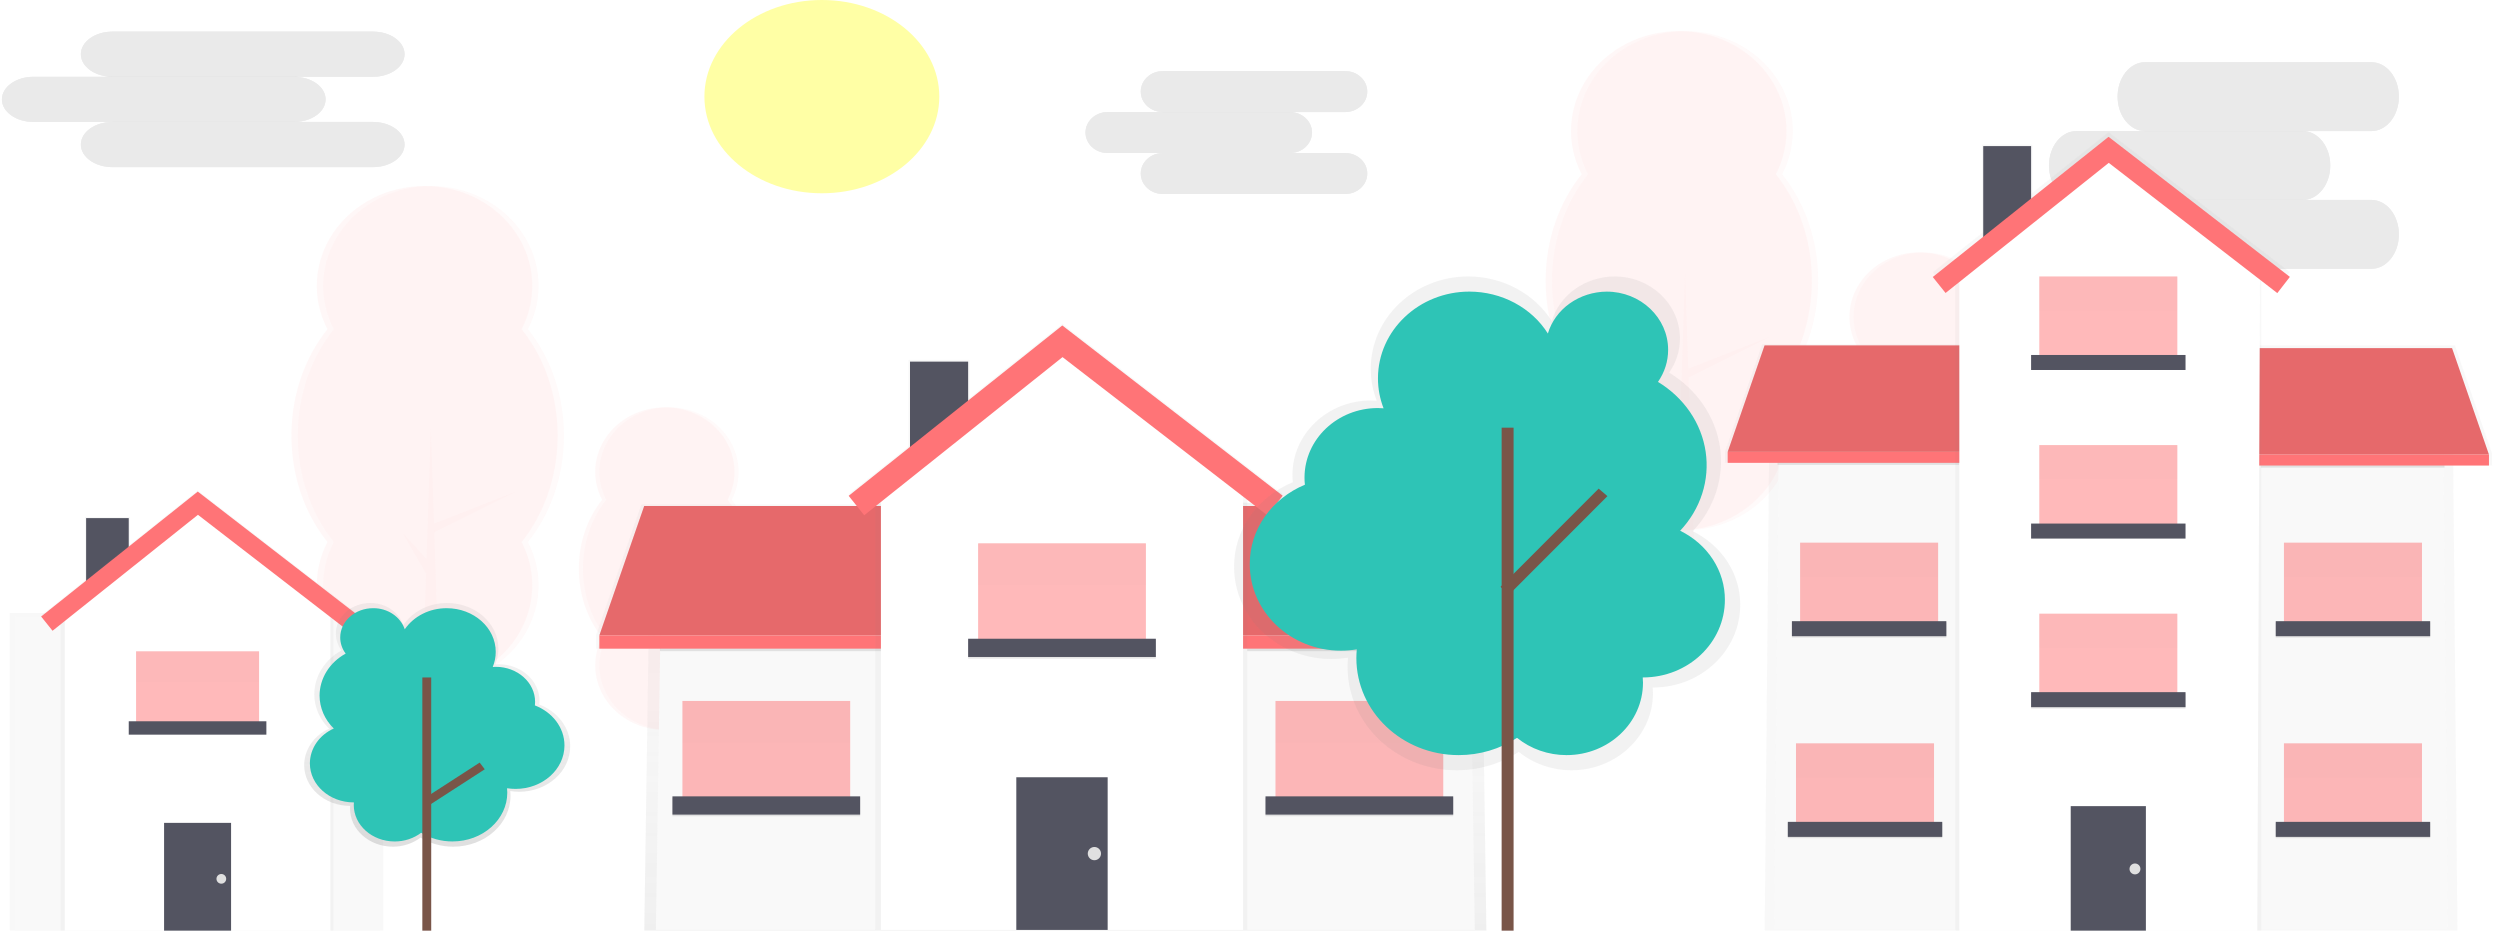 <svg width="1308" height="487" viewBox="0 0 1308 487" fill="none" xmlns="http://www.w3.org/2000/svg">
<g opacity="0.2">
<path opacity="0.2" d="M291.723 227.909C291.723 206.368 284.56 186.795 272.884 172.232C277.02 164.268 278.909 155.462 278.373 146.638C277.837 137.813 274.894 129.259 269.82 121.776C264.747 114.293 257.708 108.125 249.362 103.85C241.016 99.575 231.637 97.333 222.101 97.333C212.566 97.333 203.186 99.575 194.841 103.85C186.495 108.125 179.456 114.293 174.382 121.776C169.308 129.259 166.366 137.813 165.83 146.638C165.294 155.462 167.182 164.268 171.318 172.232C159.642 186.795 152.479 206.368 152.479 227.909C152.479 249.449 159.642 269.022 171.318 283.586C167.182 291.55 165.294 300.356 165.83 309.18C166.366 318.005 169.308 326.559 174.382 334.042C179.456 341.525 186.495 347.693 194.841 351.968C203.186 356.243 212.566 358.485 222.101 358.485C231.637 358.485 241.016 356.243 249.362 351.968C257.708 347.693 264.747 341.525 269.82 334.042C274.894 326.559 277.837 318.005 278.373 309.18C278.909 300.356 277.02 291.55 272.884 283.586C284.56 269.022 291.723 249.449 291.723 227.909Z" fill="#FF7477"/>
<path opacity="0.1" d="M291.723 227.909C291.723 206.368 284.56 186.795 272.884 172.232C277.02 164.268 278.909 155.462 278.373 146.638C277.837 137.813 274.894 129.259 269.82 121.776C264.747 114.293 257.708 108.125 249.362 103.85C241.016 99.575 231.637 97.333 222.101 97.333C212.566 97.333 203.186 99.575 194.841 103.85C186.495 108.125 179.456 114.293 174.382 121.776C169.308 129.259 166.366 137.813 165.83 146.638C165.294 155.462 167.182 164.268 171.318 172.232C159.642 186.795 152.479 206.368 152.479 227.909C152.479 249.449 159.642 269.022 171.318 283.586C167.182 291.55 165.294 300.356 165.83 309.18C166.366 318.005 169.308 326.559 174.382 334.042C179.456 341.525 186.495 347.693 194.841 351.968C203.186 356.243 212.566 358.485 222.101 358.485C231.637 358.485 241.016 356.243 249.362 351.968C257.708 347.693 264.747 341.525 269.82 334.042C274.894 326.559 277.837 318.005 278.373 309.18C278.909 300.356 277.02 291.55 272.884 283.586C284.56 269.022 291.723 249.449 291.723 227.909Z" fill="#FF7477"/>
<path opacity="0.2" d="M295.038 227.909C295.038 206.368 287.875 186.795 276.2 172.232C280.335 164.268 282.224 155.462 281.688 146.638C281.152 137.813 278.209 129.259 273.136 121.776C268.062 114.293 261.023 108.125 252.677 103.85C244.331 99.575 234.952 97.333 225.416 97.333C215.881 97.333 206.502 99.575 198.156 103.85C189.81 108.125 182.771 114.293 177.697 121.776C172.623 129.259 169.681 137.813 169.145 146.638C168.609 155.462 170.497 164.268 174.633 172.232C162.958 186.795 155.795 206.368 155.795 227.909C155.795 249.449 162.958 269.022 174.633 283.586C170.497 291.55 168.609 300.356 169.145 309.18C169.681 318.005 172.623 326.559 177.697 334.042C182.771 341.525 189.81 347.693 198.156 351.968C206.502 356.243 215.881 358.485 225.416 358.485C234.952 358.485 244.331 356.243 252.677 351.968C261.023 347.693 268.062 341.525 273.136 334.042C278.209 326.559 281.152 318.005 281.688 309.18C282.224 300.356 280.335 291.55 276.2 283.586C287.875 269.022 295.038 249.449 295.038 227.909Z" fill="#FF7477"/>
<path opacity="0.2" d="M232.046 426.117H218.786L225.417 223.3L232.046 426.117Z" fill="#FF7477"/>
<path opacity="0.2" d="M227.073 273.988L270.173 257.102L227.073 278.613V273.988Z" fill="#FF7477"/>
<path opacity="0.2" d="M223.156 292.441L210.498 278.613L222.906 300.124L223.156 292.441Z" fill="#FF7477"/>
</g>
<g opacity="0.2">
<path opacity="0.2" d="M947.931 146.848C947.931 125.308 940.768 105.735 929.092 91.171C933.228 83.207 935.117 74.401 934.581 65.577C934.045 56.752 931.102 48.198 926.028 40.715C920.955 33.232 913.916 27.064 905.57 22.789C897.224 18.514 887.845 16.272 878.309 16.272C868.774 16.272 859.394 18.514 851.049 22.789C842.703 27.064 835.664 33.232 830.59 40.715C825.516 48.198 822.574 56.752 822.038 65.577C821.502 74.401 823.39 83.207 827.526 91.171C815.85 105.735 808.688 125.308 808.688 146.848C808.688 168.389 815.85 187.962 827.526 202.525C823.39 210.489 821.502 219.295 822.038 228.12C822.574 236.944 825.516 245.498 830.59 252.981C835.664 260.464 842.703 266.632 851.049 270.907C859.394 275.182 868.774 277.424 878.309 277.424C887.845 277.424 897.224 275.182 905.57 270.907C913.916 266.632 920.955 260.464 926.028 252.981C931.102 245.498 934.045 236.944 934.581 228.12C935.117 219.295 933.228 210.489 929.092 202.525C940.768 187.962 947.931 168.389 947.931 146.848Z" fill="#FF7477"/>
<path opacity="0.1" d="M947.931 146.848C947.931 125.308 940.768 105.735 929.092 91.171C933.228 83.207 935.117 74.401 934.581 65.577C934.045 56.752 931.102 48.198 926.028 40.715C920.955 33.232 913.916 27.064 905.57 22.789C897.224 18.514 887.845 16.272 878.309 16.272C868.774 16.272 859.394 18.514 851.049 22.789C842.703 27.064 835.664 33.232 830.59 40.715C825.516 48.198 822.574 56.752 822.038 65.577C821.502 74.401 823.39 83.207 827.526 91.171C815.85 105.735 808.688 125.308 808.688 146.848C808.688 168.389 815.85 187.962 827.526 202.525C823.39 210.489 821.502 219.295 822.038 228.12C822.574 236.944 825.516 245.498 830.59 252.981C835.664 260.464 842.703 266.632 851.049 270.907C859.394 275.182 868.774 277.424 878.309 277.424C887.845 277.424 897.224 275.182 905.57 270.907C913.916 266.632 920.955 260.464 926.028 252.981C931.102 245.498 934.045 236.944 934.581 228.12C935.117 219.295 933.228 210.489 929.092 202.525C940.768 187.962 947.931 168.389 947.931 146.848Z" fill="#FF7477"/>
<path opacity="0.2" d="M951.247 146.848C951.247 125.308 944.084 105.735 932.408 91.171C936.544 83.207 938.432 74.401 937.897 65.577C937.361 56.752 934.418 48.198 929.344 40.715C924.271 33.232 917.231 27.064 908.886 22.789C900.54 18.514 891.161 16.272 881.625 16.272C872.09 16.272 862.71 18.514 854.365 22.789C846.019 27.064 838.98 33.232 833.906 40.715C828.832 48.198 825.89 56.752 825.354 65.577C824.818 74.401 826.706 83.207 830.842 91.171C819.166 105.735 812.003 125.308 812.003 146.848C812.003 168.389 819.166 187.961 830.842 202.525C826.706 210.489 824.818 219.295 825.354 228.119C825.89 236.944 828.832 245.498 833.906 252.981C838.98 260.464 846.019 266.632 854.365 270.907C862.71 275.182 872.09 277.424 881.625 277.424C891.161 277.424 900.54 275.182 908.886 270.907C917.231 266.632 924.271 260.464 929.344 252.981C934.418 245.498 937.361 236.944 937.897 228.119C938.432 219.295 936.544 210.489 932.408 202.525C944.084 187.961 951.247 168.389 951.247 146.848Z" fill="#FF7477"/>
<path opacity="0.2" d="M888.256 345.056H874.995L881.626 142.239L888.256 345.056Z" fill="#FF7477"/>
<path opacity="0.2" d="M883.283 192.927L926.383 176.041L883.283 197.552V192.927Z" fill="#FF7477"/>
<path opacity="0.2" d="M879.366 211.381L866.707 197.552L879.115 219.063L879.366 211.381Z" fill="#FF7477"/>
</g>
<g opacity="0.2">
<path opacity="0.2" d="M392.843 297.513C392.843 283.59 388.214 270.94 380.668 261.527C383.341 256.38 384.561 250.688 384.215 244.984C383.868 239.281 381.967 233.752 378.687 228.916C375.408 224.079 370.858 220.093 365.464 217.33C360.07 214.567 354.008 213.117 347.845 213.117C341.682 213.117 335.62 214.567 330.225 217.33C324.831 220.093 320.282 224.079 317.002 228.916C313.723 233.752 311.821 239.281 311.475 244.984C311.129 250.688 312.349 256.38 315.022 261.527C307.476 270.94 302.846 283.59 302.846 297.513C302.846 311.435 307.476 324.085 315.022 333.498C312.349 338.646 311.129 344.337 311.475 350.041C311.821 355.744 313.723 361.273 317.002 366.11C320.282 370.946 324.831 374.933 330.225 377.696C335.62 380.459 341.682 381.908 347.845 381.908C354.008 381.908 360.07 380.459 365.464 377.696C370.858 374.933 375.408 370.946 378.687 366.11C381.967 361.273 383.868 355.744 384.215 350.041C384.561 344.337 383.341 338.646 380.668 333.498C388.214 324.085 392.843 311.435 392.843 297.513Z" fill="#FF7477"/>
<path opacity="0.1" d="M392.843 297.513C392.843 283.59 388.214 270.94 380.668 261.527C383.341 256.38 384.561 250.688 384.215 244.984C383.868 239.281 381.967 233.752 378.687 228.916C375.408 224.079 370.858 220.093 365.464 217.33C360.07 214.567 354.008 213.117 347.845 213.117C341.682 213.117 335.62 214.567 330.225 217.33C324.831 220.093 320.282 224.079 317.002 228.916C313.723 233.752 311.821 239.281 311.475 244.984C311.129 250.688 312.349 256.38 315.022 261.527C307.476 270.94 302.846 283.59 302.846 297.513C302.846 311.435 307.476 324.085 315.022 333.498C312.349 338.646 311.129 344.337 311.475 350.041C311.821 355.744 313.723 361.273 317.002 366.11C320.282 370.946 324.831 374.933 330.225 377.696C335.62 380.459 341.682 381.908 347.845 381.908C354.008 381.908 360.07 380.459 365.464 377.696C370.858 374.933 375.408 370.946 378.687 366.11C381.967 361.273 383.868 355.744 384.215 350.041C384.561 344.337 383.341 338.646 380.668 333.498C388.214 324.085 392.843 311.435 392.843 297.513Z" fill="#FF7477"/>
<path opacity="0.2" d="M394.986 297.512C394.986 283.59 390.356 270.939 382.81 261.526C385.483 256.379 386.703 250.687 386.357 244.984C386.011 239.28 384.109 233.752 380.829 228.915C377.55 224.078 373 220.092 367.606 217.329C362.212 214.566 356.15 213.117 349.987 213.117C343.824 213.117 337.762 214.566 332.368 217.329C326.974 220.092 322.424 224.078 319.145 228.915C315.865 233.752 313.963 239.28 313.617 244.984C313.271 250.687 314.491 256.379 317.164 261.526C309.618 270.939 304.988 283.59 304.988 297.512C304.988 311.434 309.618 324.085 317.164 333.498C314.491 338.645 313.271 344.337 313.617 350.04C313.963 355.744 315.865 361.272 319.145 366.109C322.424 370.946 326.973 374.932 332.368 377.695C337.762 380.458 343.824 381.907 349.987 381.907C356.15 381.907 362.212 380.458 367.606 377.695C373 374.932 377.55 370.946 380.829 366.109C384.109 361.272 386.011 355.744 386.357 350.04C386.703 344.337 385.483 338.645 382.81 333.498C390.356 324.085 394.986 311.434 394.986 297.512Z" fill="#FF7477"/>
<path opacity="0.2" d="M354.273 425.619H345.701L349.987 294.533L354.273 425.619Z" fill="#FF7477"/>
<path opacity="0.2" d="M351.058 327.296L378.914 316.382L351.058 330.284V327.296Z" fill="#FF7477"/>
<path opacity="0.2" d="M348.526 339.221L340.344 330.283L348.363 344.187L348.526 339.221Z" fill="#FF7477"/>
</g>
<g opacity="0.2">
<path opacity="0.2" d="M1049.05 216.452C1049.05 202.53 1044.42 189.879 1036.88 180.466C1039.55 175.319 1040.77 169.628 1040.42 163.924C1040.08 158.221 1038.17 152.692 1034.9 147.855C1031.62 143.019 1027.07 139.032 1021.67 136.269C1016.28 133.506 1010.22 132.057 1004.05 132.057C997.89 132.057 991.828 133.506 986.434 136.269C981.04 139.032 976.49 143.019 973.211 147.855C969.932 152.692 968.03 158.221 967.683 163.924C967.337 169.628 968.558 175.319 971.231 180.466C963.684 189.879 959.055 202.53 959.055 216.452C959.055 230.375 963.684 243.025 971.231 252.438C968.558 257.585 967.337 263.277 967.683 268.98C968.03 274.684 969.932 280.213 973.211 285.049C976.49 289.886 981.04 293.872 986.434 296.635C991.828 299.398 997.89 300.848 1004.05 300.848C1010.22 300.848 1016.28 299.398 1021.67 296.635C1027.07 293.872 1031.62 289.886 1034.9 285.049C1038.18 280.213 1040.08 274.684 1040.42 268.98C1040.77 263.277 1039.55 257.585 1036.88 252.438C1044.42 243.025 1049.05 230.375 1049.05 216.452Z" fill="#FF7477"/>
<path opacity="0.1" d="M1049.05 216.452C1049.05 202.53 1044.42 189.879 1036.88 180.466C1039.55 175.319 1040.77 169.628 1040.42 163.924C1040.08 158.221 1038.17 152.692 1034.9 147.855C1031.62 143.019 1027.07 139.032 1021.67 136.269C1016.28 133.506 1010.22 132.057 1004.05 132.057C997.89 132.057 991.828 133.506 986.434 136.269C981.04 139.032 976.49 143.019 973.211 147.855C969.932 152.692 968.03 158.221 967.683 163.924C967.337 169.628 968.558 175.319 971.231 180.466C963.684 189.879 959.055 202.53 959.055 216.452C959.055 230.375 963.684 243.025 971.231 252.438C968.558 257.585 967.337 263.277 967.683 268.98C968.03 274.684 969.932 280.213 973.211 285.049C976.49 289.886 981.04 293.872 986.434 296.635C991.828 299.398 997.89 300.848 1004.05 300.848C1010.22 300.848 1016.28 299.398 1021.67 296.635C1027.07 293.872 1031.62 289.886 1034.9 285.049C1038.18 280.213 1040.08 274.684 1040.42 268.98C1040.77 263.277 1039.55 257.585 1036.88 252.438C1044.42 243.025 1049.05 230.375 1049.05 216.452Z" fill="#FF7477"/>
<path opacity="0.2" d="M1051.2 216.452C1051.2 202.53 1046.57 189.879 1039.02 180.466C1041.69 175.319 1042.91 169.627 1042.57 163.924C1042.22 158.22 1040.32 152.692 1037.04 147.855C1033.76 143.018 1029.21 139.032 1023.82 136.269C1018.42 133.506 1012.36 132.057 1006.2 132.057C1000.03 132.057 993.971 133.506 988.577 136.269C983.183 139.032 978.633 143.018 975.354 147.855C972.075 152.692 970.173 158.22 969.826 163.924C969.48 169.627 970.701 175.319 973.374 180.466C965.827 189.879 961.198 202.53 961.198 216.452C961.198 230.374 965.827 243.025 973.374 252.438C970.701 257.585 969.48 263.277 969.826 268.98C970.173 274.684 972.075 280.212 975.354 285.049C978.633 289.886 983.183 293.872 988.577 296.635C993.971 299.398 1000.03 300.847 1006.2 300.847C1012.36 300.847 1018.42 299.398 1023.82 296.635C1029.21 293.872 1033.76 289.886 1037.04 285.049C1040.32 280.212 1042.22 274.684 1042.57 268.98C1042.91 263.277 1041.69 257.585 1039.02 252.438C1046.57 243.025 1051.2 230.374 1051.2 216.452Z" fill="#FF7477"/>
<path opacity="0.2" d="M1010.48 344.558H1001.91L1006.2 213.472L1010.48 344.558Z" fill="#FF7477"/>
<path opacity="0.2" d="M1007.27 246.234L1035.13 235.32L1007.27 249.222V246.234Z" fill="#FF7477"/>
<path opacity="0.2" d="M1004.74 258.161L996.554 249.223L1004.57 263.126L1004.74 258.161Z" fill="#FF7477"/>
</g>
<path d="M429.996 101.119C463.93 101.119 491.44 78.483 491.44 50.56C491.44 22.636 463.93 0 429.996 0C396.061 0 368.552 22.636 368.552 50.56C368.552 78.483 396.061 101.119 429.996 101.119Z" fill="#FFFFA5"/>
<g opacity="0.3">
<g opacity="0.3">
<path d="M1240.74 32.544H1122.28C1114.35 32.544 1107.92 40.61 1107.92 50.559V50.559C1107.92 60.509 1114.35 68.575 1122.28 68.575H1240.74C1248.67 68.575 1255.1 60.509 1255.1 50.559C1255.1 40.61 1248.67 32.544 1240.74 32.544Z" fill="#171717"/>
<path d="M1240.74 32.544H1122.28C1114.35 32.544 1107.92 40.61 1107.92 50.559V50.559C1107.92 60.509 1114.35 68.575 1122.28 68.575H1240.74C1248.67 68.575 1255.1 60.509 1255.1 50.559C1255.1 40.61 1248.67 32.544 1240.74 32.544Z" fill="#171717"/>
</g>
<g opacity="0.3">
<path d="M1204.84 68.575H1086.38C1078.45 68.575 1072.02 76.641 1072.02 86.59V86.59C1072.02 96.54 1078.45 104.606 1086.38 104.606H1204.84C1212.77 104.606 1219.2 96.54 1219.2 86.59C1219.2 76.641 1212.77 68.575 1204.84 68.575Z" fill="#171717"/>
<path d="M1204.84 68.575H1086.38C1078.45 68.575 1072.02 76.641 1072.02 86.59V86.59C1072.02 96.54 1078.45 104.606 1086.38 104.606H1204.84C1212.77 104.606 1219.2 96.54 1219.2 86.59C1219.2 76.641 1212.77 68.575 1204.84 68.575Z" fill="#171717"/>
</g>
<g opacity="0.3">
<path d="M1240.74 104.606H1122.28C1114.35 104.606 1107.92 112.672 1107.92 122.622V122.622C1107.92 132.571 1114.35 140.637 1122.28 140.637H1240.74C1248.67 140.637 1255.1 132.571 1255.1 122.622C1255.1 112.672 1248.67 104.606 1240.74 104.606Z" fill="#171717"/>
<path d="M1240.74 104.606H1122.28C1114.35 104.606 1107.92 112.672 1107.92 122.622V122.622C1107.92 132.571 1114.35 140.637 1122.28 140.637H1240.74C1248.67 140.637 1255.1 132.571 1255.1 122.622C1255.1 112.672 1248.67 104.606 1240.74 104.606Z" fill="#171717"/>
</g>
</g>
<g opacity="0.3">
<g opacity="0.3">
<path d="M195.141 16.54H58.829C49.704 16.54 42.306 21.83 42.306 28.356V28.356C42.306 34.882 49.704 40.173 58.829 40.173H195.141C204.266 40.173 211.664 34.882 211.664 28.356C211.664 21.83 204.266 16.54 195.141 16.54Z" fill="#171717"/>
<path d="M195.141 16.54H58.829C49.704 16.54 42.306 21.83 42.306 28.356V28.356C42.306 34.882 49.704 40.173 58.829 40.173H195.141C204.266 40.173 211.664 34.882 211.664 28.356C211.664 21.83 204.266 16.54 195.141 16.54Z" fill="#171717"/>
</g>
<g opacity="0.3">
<path d="M153.835 40.173H17.523C8.397 40.173 1 45.463 1 51.989V51.989C1 58.516 8.397 63.806 17.523 63.806H153.835C162.96 63.806 170.357 58.516 170.357 51.989C170.357 45.463 162.96 40.173 153.835 40.173Z" fill="#171717"/>
<path d="M153.835 40.173H17.523C8.397 40.173 1 45.463 1 51.989V51.989C1 58.516 8.397 63.806 17.523 63.806H153.835C162.96 63.806 170.357 58.516 170.357 51.989C170.357 45.463 162.96 40.173 153.835 40.173Z" fill="#171717"/>
</g>
<g opacity="0.3">
<path d="M195.141 63.806H58.829C49.704 63.806 42.306 69.096 42.306 75.623V75.623C42.306 82.149 49.704 87.439 58.829 87.439H195.141C204.266 87.439 211.664 82.149 211.664 75.623C211.664 69.096 204.266 63.806 195.141 63.806Z" fill="#171717"/>
<path d="M195.141 63.806H58.829C49.704 63.806 42.306 69.096 42.306 75.623V75.623C42.306 82.149 49.704 87.439 58.829 87.439H195.141C204.266 87.439 211.664 82.149 211.664 75.623C211.664 69.096 204.266 63.806 195.141 63.806Z" fill="#171717"/>
</g>
</g>
<g clip-path="url(#clip0)" filter="url(#filter0_d)">
<g opacity="0.7">
<path opacity="0.7" d="M777.713 485.133H337.045L340.096 278.964L466.123 258.126H644.298L774.662 272.885L777.713 485.133Z" fill="url(#paint0_linear)"/>
</g>
<path d="M771.612 482.534H343.147L346.198 281.563L466.527 260.726H646.467L768.561 275.484L771.612 482.534Z" fill="#F9F9F9"/>
<g opacity="0.7">
<path opacity="0.7" d="M507.399 184.335H475.246V247.715H507.399V184.335Z" fill="url(#paint1_linear)"/>
</g>
<g opacity="0.7">
<path opacity="0.7" d="M475.231 328.363V259.859H335.565L311.846 328.363V335.383H476.113V328.363H475.231Z" fill="url(#paint2_linear)"/>
</g>
<path d="M475.246 328.438H313.58L337.045 260.726H475.246V328.438Z" fill="#FF7477"/>
<path opacity="0.1" d="M475.246 328.438H313.58L337.045 260.726H475.246V328.438Z" fill="black"/>
<path d="M476.113 328.438H313.58V335.383H476.113V328.438Z" fill="#FF7477"/>
<g opacity="0.7">
<path opacity="0.7" d="M776.083 258.993H636.043V328.273H635.161V335.384H799.877V328.273L776.083 258.993Z" fill="url(#paint3_linear)"/>
</g>
<path d="M636.029 328.438H797.694L774.229 260.726H636.029V328.438Z" fill="#FF7477"/>
<path opacity="0.1" d="M636.029 328.438H797.694L774.229 260.726H636.029V328.438Z" fill="black"/>
<path d="M635.161 335.384H797.693V328.438H635.161V335.384Z" fill="#FF7477"/>
<path opacity="0.5" d="M444.827 362.734H357.04V417.421H444.827V362.734Z" fill="#FF7477"/>
<path opacity="0.1" d="M450.031 413.522H351.821V423.067H450.031V413.522Z" fill="black"/>
<path d="M450.031 412.656H351.821V422.201H450.031V412.656Z" fill="#535461"/>
<g opacity="0.1">
<path opacity="0.1" d="M444.827 362.734H357.04V384.438H444.827V362.734Z" fill="black"/>
</g>
<path opacity="0.5" d="M755.116 362.734H667.33V417.421H755.116V362.734Z" fill="#FF7477"/>
<path opacity="0.1" d="M760.321 413.522H662.11V423.067H760.321V413.522Z" fill="black"/>
<path d="M760.321 412.656H662.11V422.201H760.321V412.656Z" fill="#535461"/>
<g opacity="0.1">
<path opacity="0.1" d="M755.116 362.734H667.33V384.438H755.116V362.734Z" fill="black"/>
</g>
<g opacity="0.7">
<path opacity="0.7" d="M663.127 264.789L555.914 181.975L452.155 264.729L444.019 254.556L555.794 165.424L671.098 254.497L663.127 264.789Z" fill="url(#paint4_linear)"/>
</g>
<path opacity="0.1" d="M460.903 335.384H345.3V336.683H460.903V335.384Z" fill="black"/>
<path opacity="0.1" d="M769.458 335.384H652.554V336.683H769.458V335.384Z" fill="black"/>
<path d="M506.532 185.201H476.113V247.7H506.532V185.201Z" fill="#535461"/>
<g opacity="0.7">
<path opacity="0.7" d="M652.554 482.534H457.867V244.668L556.048 242.502L652.554 244.668V482.534Z" fill="url(#paint5_linear)"/>
</g>
<path d="M650.37 482.533H460.903V244.667L555.644 177.389L650.37 244.667V482.533Z" fill="white"/>
<path d="M579.528 402.662H531.731V482.534H579.528V402.662Z" fill="#535461"/>
<path opacity="0.1" d="M604.742 331.052H506.532V340.597H604.742V331.052Z" fill="black"/>
<path opacity="0.5" d="M599.538 280.264H511.751V334.95H599.538V280.264Z" fill="#FF7477"/>
<path d="M604.742 330.185H506.532V339.73H604.742V330.185Z" fill="#535461"/>
<g opacity="0.1">
<path opacity="0.1" d="M599.538 280.264H511.751V301.968H599.538V280.264Z" fill="black"/>
</g>
<path d="M663.127 265.655L555.914 182.841L452.155 265.595L444.019 255.423L555.794 166.29L671.098 255.363L663.127 265.655Z" fill="#FF7477"/>
<path d="M572.588 446.071C574.505 446.071 576.058 444.519 576.058 442.605C576.058 440.691 574.505 439.14 572.588 439.14C570.672 439.14 569.119 440.691 569.119 442.605C569.119 444.519 570.672 446.071 572.588 446.071Z" fill="#E0E0E0"/>
<g opacity="0.7">
<path opacity="0.7" d="M200.549 316.726H4.906V487H200.549V316.726Z" fill="url(#paint6_linear)"/>
</g>
<path d="M198.485 318.624H8.256V485.073H198.485V318.624Z" fill="#F9F9F9"/>
<g opacity="0.7">
<path opacity="0.7" d="M68.002 266.432H44.417V312.902H68.002V266.432Z" fill="url(#paint7_linear)"/>
</g>
<path d="M67.359 267.074H45.06V312.902H67.359V267.074Z" fill="#535461"/>
<g opacity="0.7">
<path opacity="0.7" d="M174.423 485.088H31.676V310.677L103.67 309.078L174.423 310.677V485.088Z" fill="url(#paint8_linear)"/>
</g>
<path d="M172.837 485.088H33.904V310.677L103.371 261.338L172.837 310.677V485.088Z" fill="white"/>
<path d="M120.898 426.518H85.843V485.073H120.898V426.518Z" fill="#535461"/>
<path opacity="0.5" d="M135.554 336.773H71.187V376.88H135.554V336.773Z" fill="#FF7477"/>
<path d="M139.368 373.37H67.359V380.375H139.368V373.37Z" fill="#535461"/>
<g opacity="0.1">
<path opacity="0.1" d="M135.554 336.773H71.187V352.681H135.554V336.773Z" fill="black"/>
</g>
<g opacity="0.7">
<path opacity="0.7" d="M182.17 325.435L103.565 264.714L27.488 325.39L21.521 317.921L103.475 252.57L188.017 317.877L182.17 325.435Z" fill="url(#paint9_linear)"/>
</g>
<path d="M182.17 326.062L103.565 265.341L27.488 326.018L21.521 318.564L103.475 253.197L188.017 318.519L182.17 326.062Z" fill="#FF7477"/>
<path d="M115.798 458.35C117.203 458.35 118.341 457.213 118.341 455.81C118.341 454.408 117.203 453.271 115.798 453.271C114.394 453.271 113.256 454.408 113.256 455.81C113.256 457.213 114.394 458.35 115.798 458.35Z" fill="#E0E0E0"/>
<g opacity="0.7">
<path opacity="0.7" d="M1285.77 485.625H923.227L925.724 215.45L1029.41 188.144H1176.01L1283.27 207.488L1285.77 485.625Z" fill="url(#paint10_linear)"/>
</g>
<path d="M1280.76 482.22H928.237L930.749 218.855L1029.75 191.564H1177.79L1278.25 210.894L1280.76 482.22Z" fill="#F9F9F9"/>
<g opacity="0.7">
<path opacity="0.7" d="M1063.37 71.721H1036.92V123.868H1063.37V71.721Z" fill="url(#paint11_linear)"/>
</g>
<g opacity="0.7">
<path opacity="0.7" d="M1036.92 232.359V176H922.001L902.484 232.359V238.14H1037.63V232.359H1036.92Z" fill="url(#paint12_linear)"/>
</g>
<path d="M1036.92 232.434H903.92L923.227 176.717H1036.92V232.434Z" fill="#FF7477"/>
<path opacity="0.1" d="M1036.92 232.434H903.92L923.227 176.717H1036.92V232.434Z" fill="black"/>
<path d="M1037.65 232.434H903.92V238.155H1037.65V232.434Z" fill="#FF7477"/>
<g opacity="0.7">
<path opacity="0.7" d="M1284.44 176.717H1169.22V233.718H1168.49V239.574H1304V233.718L1284.44 176.717Z" fill="url(#paint13_linear)"/>
</g>
<path d="M1169.21 233.853H1302.22L1282.91 178.151H1169.21V233.853Z" fill="#FF7477"/>
<path opacity="0.1" d="M1169.21 233.853H1302.22L1282.91 178.151H1169.21V233.853Z" fill="black"/>
<path d="M1168.49 239.574L1302.22 239.574V233.853L1168.49 233.853V239.574Z" fill="#FF7477"/>
<path opacity="0.5" d="M1011.88 384.917H939.663V429.908H1011.88V384.917Z" fill="#FF7477"/>
<path opacity="0.1" d="M1016.19 426.697H935.385V434.554H1016.19V426.697Z" fill="black"/>
<path d="M1016.19 425.995H935.385V433.852H1016.19V425.995Z" fill="#535461"/>
<g opacity="0.1">
<path opacity="0.1" d="M1011.88 384.917H939.663V402.767H1011.88V384.917Z" fill="black"/>
</g>
<path opacity="0.5" d="M1267.18 384.917H1194.96V429.908H1267.18V384.917Z" fill="#FF7477"/>
<path opacity="0.1" d="M1271.47 426.697H1190.67V434.554H1271.47V426.697Z" fill="black"/>
<path d="M1271.47 425.995H1190.67V433.852H1271.47V425.995Z" fill="#535461"/>
<g opacity="0.1">
<path opacity="0.1" d="M1267.18 384.917H1194.96V402.767H1267.18V384.917Z" fill="black"/>
</g>
<path opacity="0.5" d="M1267.18 279.92H1194.96V324.912H1267.18V279.92Z" fill="#FF7477"/>
<path opacity="0.1" d="M1271.47 321.716H1190.67V329.573H1271.47V321.716Z" fill="black"/>
<path d="M1271.47 320.999H1190.67V328.856H1271.47V320.999Z" fill="#535461"/>
<g opacity="0.1">
<path opacity="0.1" d="M1267.18 279.92H1194.96V297.771H1267.18V279.92Z" fill="black"/>
</g>
<path opacity="0.5" d="M1014.03 279.92H941.816V324.912H1014.03V279.92Z" fill="#FF7477"/>
<path opacity="0.1" d="M1018.33 321.716H937.524V329.573H1018.33V321.716Z" fill="black"/>
<path d="M1018.33 320.999H937.524V328.856H1018.33V320.999Z" fill="#535461"/>
<g opacity="0.1">
<path opacity="0.1" d="M1014.03 279.92H941.816V297.771H1014.03V279.92Z" fill="black"/>
</g>
<g opacity="0.7">
<path opacity="0.7" d="M1191.49 146.841L1103.3 78.711L1017.92 146.797L1011.22 138.432L1103.2 65.088L1198.06 138.372L1191.49 146.841Z" fill="url(#paint14_linear)"/>
</g>
<path opacity="0.1" d="M1025.12 238.14H930.017V239.215H1025.12V238.14Z" fill="black"/>
<path opacity="0.1" d="M1278.98 239.574H1182.8V240.649H1278.98V239.574Z" fill="black"/>
<path d="M1062.67 72.438H1037.63V123.868H1062.67V72.438Z" fill="#535461"/>
<g opacity="0.7">
<path opacity="0.7" d="M1183.16 483.489H1022.98V137.729L1103.77 134.578L1183.16 137.729V483.489Z" fill="url(#paint15_linear)"/>
</g>
<path d="M1181.01 483.49H1025.12V136.355L1103.06 77.8L1182.44 138.506L1181.01 483.49Z" fill="white"/>
<path d="M1122.73 417.779H1083.4V483.49H1122.73V417.779Z" fill="#535461"/>
<path opacity="0.1" d="M1143.47 358.85H1062.67V366.707H1143.47V358.85Z" fill="black"/>
<path opacity="0.5" d="M1139.18 317.07H1066.96V362.062H1139.18V317.07Z" fill="#FF7477"/>
<path d="M1143.47 358.133H1062.67V365.991H1143.47V358.133Z" fill="#535461"/>
<g opacity="0.1">
<path opacity="0.1" d="M1139.18 317.07H1066.96V334.92H1139.18V317.07Z" fill="black"/>
</g>
<path opacity="0.5" d="M1139.18 228.864H1066.96V273.856H1139.18V228.864Z" fill="#FF7477"/>
<path d="M1143.47 269.927H1062.67V277.784H1143.47V269.927Z" fill="#535461"/>
<g opacity="0.1">
<path opacity="0.1" d="M1139.18 228.864H1066.96V246.714H1139.18V228.864Z" fill="black"/>
</g>
<path opacity="0.5" d="M1139.18 140.642H1066.96V185.634H1139.18V140.642Z" fill="#FF7477"/>
<path d="M1143.47 181.721H1062.67V189.578H1143.47V181.721Z" fill="#535461"/>
<g opacity="0.1">
<path opacity="0.1" d="M1139.18 140.642H1066.96V158.493H1139.18V140.642Z" fill="black"/>
</g>
<path d="M1191.49 149.351L1103.3 81.206L1017.92 149.291L1011.22 140.926L1103.2 67.583L1198.06 140.866L1191.49 149.351Z" fill="#FF7477"/>
<path d="M1117.02 453.48C1118.59 453.48 1119.87 452.203 1119.87 450.627C1119.87 449.051 1118.59 447.774 1117.02 447.774C1115.44 447.774 1114.16 449.051 1114.16 450.627C1114.16 452.203 1115.44 453.48 1117.02 453.48Z" fill="#E0E0E0"/>
<path d="M172.212 377.252C167.223 372.365 164.443 365.912 164.436 359.204C164.465 354.576 165.794 350.035 168.294 346.021C170.794 342.008 174.38 338.659 178.703 336.302C176.769 333.715 175.731 330.65 175.725 327.509C175.725 318.664 183.78 311.495 193.72 311.495C197.559 311.459 201.309 312.56 204.417 314.636C207.525 316.712 209.827 319.652 210.983 323.025C213.436 319.469 216.83 316.545 220.846 314.529C224.862 312.512 229.368 311.468 233.942 311.495C248.749 311.495 260.756 322.181 260.756 335.358C260.758 338.172 260.202 340.964 259.114 343.594C259.655 343.559 260.202 343.518 260.756 343.518C272.642 343.518 282.276 352.093 282.276 362.674C282.277 363.32 282.24 363.965 282.168 364.608C291.675 368.254 298.331 376.666 298.331 386.461C298.331 399.597 286.368 410.248 271.605 410.248C270.055 410.246 268.508 410.124 266.979 409.884C267.056 410.676 267.107 411.479 267.107 412.288C267.107 427.03 253.68 438.982 237.117 438.982C231.037 438.999 225.09 437.343 220.038 434.228C215.95 437.316 210.823 438.996 205.536 438.982C193.16 438.982 183.131 430.055 183.131 419.052C183.131 418.577 183.176 418.108 183.214 417.639H183.131C169.883 417.639 159.142 408.079 159.142 396.285C159.17 392.304 160.409 388.41 162.719 385.045C165.03 381.68 168.319 378.98 172.212 377.252V377.252Z" fill="url(#paint16_linear)"/>
<path d="M174.636 377.164C169.865 372.486 167.205 366.309 167.198 359.889C167.225 355.46 168.497 351.113 170.89 347.271C173.283 343.429 176.716 340.223 180.853 337.966C178.998 335.485 178.004 332.544 178.003 329.531C178.003 321.067 185.715 314.203 195.228 314.203C198.904 314.169 202.495 315.223 205.473 317.208C208.451 319.194 210.659 322.007 211.772 325.235C214.118 321.839 217.361 319.046 221.197 317.118C225.032 315.19 229.336 314.189 233.706 314.209C247.883 314.209 259.369 324.438 259.369 337.07C259.371 339.764 258.838 342.436 257.797 344.954C258.319 344.919 258.841 344.883 259.369 344.883C270.746 344.883 279.966 353.09 279.966 363.219C279.965 363.838 279.929 364.456 279.858 365.071C288.958 368.588 295.327 376.613 295.327 385.986C295.327 398.559 283.874 408.753 269.747 408.753C268.255 408.753 266.765 408.637 265.293 408.407C265.369 409.163 265.414 409.931 265.414 410.705C265.414 424.814 252.56 436.251 236.709 436.251C230.891 436.265 225.2 434.681 220.362 431.702C216.465 434.65 211.578 436.262 206.535 436.262C194.693 436.262 185.091 427.716 185.091 417.176C185.091 416.719 185.129 416.274 185.168 415.822H185.091C172.409 415.822 162.126 406.672 162.126 395.382C162.153 391.572 163.339 387.844 165.551 384.624C167.762 381.403 170.91 378.819 174.636 377.164V377.164Z" fill="#2EC4B6"/>
<path d="M225.612 350.44H220.967V492.429H225.612V350.44Z" fill="#795548"/>
<path d="M250.959 394.985L222.426 413.431L225.094 416.933L253.627 398.488L250.959 394.985Z" fill="#795548"/>
<path d="M885.645 273.94C891.284 267.961 895.473 260.93 897.928 253.321C900.384 245.713 901.048 237.704 899.877 229.837C898.706 221.97 895.727 214.427 891.141 207.719C886.555 201.011 880.468 195.293 873.293 190.953C877.004 185.63 878.973 179.426 878.961 173.088C878.961 155.166 863.638 140.637 844.728 140.637C837.256 140.688 830.005 142.997 824.076 147.213C818.147 151.429 813.864 157.323 811.875 163.999C807.421 156.916 801.048 151.035 793.387 146.937C785.727 142.84 777.044 140.668 768.2 140.637C740.023 140.637 717.176 162.291 717.176 189C717.169 194.689 718.226 200.336 720.299 205.691C719.27 205.621 718.23 205.54 717.176 205.54C694.605 205.54 676.222 222.974 676.222 244.36C676.222 245.685 676.298 246.987 676.435 248.277C667.23 252.102 659.422 258.323 653.962 266.185C648.501 274.047 645.622 283.21 645.676 292.56C645.676 319.188 668.448 340.772 696.524 340.772C699.467 340.768 702.405 340.523 705.301 340.04C705.151 341.644 705.063 343.271 705.063 344.91C705.063 374.781 730.606 399.003 762.131 399.003C773.779 399.006 785.138 395.638 794.62 389.367C802.252 395.572 812.056 398.996 822.207 399.003C845.757 399.003 864.842 380.906 864.842 358.59C864.842 357.625 864.754 356.672 864.691 355.719H864.842C890.059 355.719 910.486 336.344 910.486 312.447C910.525 304.54 908.232 296.772 903.853 289.986C899.475 283.199 893.179 277.65 885.645 273.94V273.94Z" fill="url(#paint17_linear)"/>
<path d="M879.049 273.684C884.338 268.072 888.266 261.474 890.568 254.334C892.87 247.194 893.492 239.68 892.392 232.298C891.293 224.916 888.497 217.839 884.194 211.545C879.891 205.25 874.181 199.885 867.45 195.811C870.932 190.813 872.779 184.988 872.767 179.039C872.767 162.209 858.384 148.575 840.628 148.575C833.624 148.634 826.831 150.805 821.277 154.76C815.723 158.715 811.709 164.239 809.843 170.496C805.663 163.846 799.68 158.323 792.488 154.476C785.295 150.629 777.143 148.591 768.839 148.564C742.393 148.564 720.951 168.892 720.951 193.963C720.945 199.303 721.938 204.604 723.885 209.631C722.919 209.561 721.941 209.491 720.951 209.491C699.721 209.491 682.517 225.763 682.517 245.929C682.517 247.173 682.58 248.393 682.718 249.602C674.085 253.201 666.765 259.045 661.646 266.425C656.526 273.805 653.827 282.403 653.877 291.177C653.877 316.166 675.194 336.425 701.615 336.425C704.386 336.423 707.151 336.193 709.878 335.739C709.74 337.25 709.652 338.773 709.652 340.307C709.652 368.353 733.628 391.076 763.209 391.076C774.142 391.08 784.804 387.918 793.705 382.033C800.869 387.857 810.071 391.07 819.599 391.076C841.694 391.076 859.613 374.095 859.613 353.139C859.613 352.232 859.537 351.337 859.475 350.442H859.613C883.275 350.442 902.46 332.252 902.46 309.82C902.491 302.389 900.325 295.093 896.197 288.722C892.07 282.352 886.14 277.151 879.049 273.684V273.684Z" fill="#2EC4B6"/>
<path d="M791.912 219.765H785.655V502.562H791.912V219.765Z" fill="#795548"/>
<path d="M836.423 251.641L785.065 303.049L789.657 306.989L841.014 255.582L836.423 251.641Z" fill="#795548"/>
</g>
<g opacity="0.3">
<g opacity="0.3">
<path d="M703.799 37.193H608.402C602.015 37.193 596.838 41.992 596.838 47.911V47.911C596.838 53.831 602.015 58.63 608.402 58.63H703.799C710.185 58.63 715.362 53.831 715.362 47.911C715.362 41.992 710.185 37.193 703.799 37.193Z" fill="#171717"/>
<path d="M703.799 37.193H608.402C602.015 37.193 596.838 41.992 596.838 47.911V47.911C596.838 53.831 602.015 58.63 608.402 58.63H703.799C710.185 58.63 715.362 53.831 715.362 47.911C715.362 41.992 710.185 37.193 703.799 37.193Z" fill="#171717"/>
</g>
<g opacity="0.3">
<path d="M674.89 58.629H579.493C573.107 58.629 567.93 63.428 567.93 69.347V69.347C567.93 75.267 573.107 80.066 579.493 80.066H674.89C681.276 80.066 686.453 75.267 686.453 69.347C686.453 63.428 681.276 58.629 674.89 58.629Z" fill="#171717"/>
<path d="M674.89 58.629H579.493C573.107 58.629 567.93 63.428 567.93 69.347V69.347C567.93 75.267 573.107 80.066 579.493 80.066H674.89C681.276 80.066 686.453 75.267 686.453 69.347C686.453 63.428 681.276 58.629 674.89 58.629Z" fill="#171717"/>
</g>
<g opacity="0.3">
<path d="M703.799 80.066H608.402C602.015 80.066 596.838 84.864 596.838 90.784V90.784C596.838 96.703 602.015 101.502 608.402 101.502H703.799C710.185 101.502 715.362 96.703 715.362 90.784C715.362 84.864 710.185 80.066 703.799 80.066Z" fill="#171717"/>
<path d="M703.799 80.066H608.402C602.015 80.066 596.838 84.864 596.838 90.784V90.784C596.838 96.703 602.015 101.502 608.402 101.502H703.799C710.185 101.502 715.362 96.703 715.362 90.784C715.362 84.864 710.185 80.066 703.799 80.066Z" fill="#171717"/>
</g>
</g>
<defs>
<filter id="filter0_d" x="0.906" y="65.088" width="1307.09" height="429.912" filterUnits="userSpaceOnUse" color-interpolation-filters="sRGB">
<feFlood flood-opacity="0" result="BackgroundImageFix"/>
<feColorMatrix in="SourceAlpha" type="matrix" values="0 0 0 0 0 0 0 0 0 0 0 0 0 0 0 0 0 0 127 0"/>
<feOffset dy="4"/>
<feGaussianBlur stdDeviation="2"/>
<feColorMatrix type="matrix" values="0 0 0 0 0 0 0 0 0 0 0 0 0 0 0 0 0 0 0.25 0"/>
<feBlend mode="normal" in2="BackgroundImageFix" result="effect1_dropShadow"/>
<feBlend mode="normal" in="SourceGraphic" in2="effect1_dropShadow" result="shape"/>
</filter>
<linearGradient id="paint0_linear" x1="557.379" y1="485.133" x2="557.379" y2="258.126" gradientUnits="userSpaceOnUse">
<stop stop-color="#808080" stop-opacity="0.25"/>
<stop offset="0.54" stop-color="#808080" stop-opacity="0.12"/>
<stop offset="1" stop-color="#808080" stop-opacity="0.1"/>
</linearGradient>
<linearGradient id="paint1_linear" x1="10933.2" y1="7932.55" x2="10933.2" y2="5243.97" gradientUnits="userSpaceOnUse">
<stop stop-color="#808080" stop-opacity="0.25"/>
<stop offset="0.54" stop-color="#808080" stop-opacity="0.12"/>
<stop offset="1" stop-color="#808080" stop-opacity="0.1"/>
</linearGradient>
<linearGradient id="paint2_linear" x1="43047.6" y1="13926" x2="43047.6" y2="10107.5" gradientUnits="userSpaceOnUse">
<stop stop-color="#808080" stop-opacity="0.25"/>
<stop offset="0.54" stop-color="#808080" stop-opacity="0.12"/>
<stop offset="1" stop-color="#808080" stop-opacity="0.1"/>
</linearGradient>
<linearGradient id="paint3_linear" x1="79122.3" y1="14081.9" x2="79122.3" y2="10175.3" gradientUnits="userSpaceOnUse">
<stop stop-color="#808080" stop-opacity="0.25"/>
<stop offset="0.54" stop-color="#808080" stop-opacity="0.12"/>
<stop offset="1" stop-color="#808080" stop-opacity="0.1"/>
</linearGradient>
<linearGradient id="paint4_linear" x1="84358.8" y1="13449.5" x2="84358.8" y2="6839.75" gradientUnits="userSpaceOnUse">
<stop stop-color="#808080" stop-opacity="0.25"/>
<stop offset="0.54" stop-color="#808080" stop-opacity="0.12"/>
<stop offset="1" stop-color="#808080" stop-opacity="0.1"/>
</linearGradient>
<linearGradient id="paint5_linear" x1="72096.5" y1="67321.8" x2="72096.5" y2="28751.1" gradientUnits="userSpaceOnUse">
<stop stop-color="#808080" stop-opacity="0.25"/>
<stop offset="0.54" stop-color="#808080" stop-opacity="0.12"/>
<stop offset="1" stop-color="#808080" stop-opacity="0.1"/>
</linearGradient>
<linearGradient id="paint6_linear" x1="12801.9" y1="48410.5" x2="12801.9" y2="29001" gradientUnits="userSpaceOnUse">
<stop stop-color="#808080" stop-opacity="0.25"/>
<stop offset="0.54" stop-color="#808080" stop-opacity="0.12"/>
<stop offset="1" stop-color="#808080" stop-opacity="0.1"/>
</linearGradient>
<linearGradient id="paint7_linear" x1="853.358" y1="7975.93" x2="853.358" y2="6530.23" gradientUnits="userSpaceOnUse">
<stop stop-color="#808080" stop-opacity="0.25"/>
<stop offset="0.54" stop-color="#808080" stop-opacity="0.12"/>
<stop offset="1" stop-color="#808080" stop-opacity="0.1"/>
</linearGradient>
<linearGradient id="paint8_linear" x1="9398.73" y1="49797.7" x2="9398.73" y2="29058.5" gradientUnits="userSpaceOnUse">
<stop stop-color="#808080" stop-opacity="0.25"/>
<stop offset="0.54" stop-color="#808080" stop-opacity="0.12"/>
<stop offset="1" stop-color="#808080" stop-opacity="0.1"/>
</linearGradient>
<linearGradient id="paint9_linear" x1="11140.1" y1="12952.3" x2="11140.1" y2="9397.91" gradientUnits="userSpaceOnUse">
<stop stop-color="#808080" stop-opacity="0.25"/>
<stop offset="0.54" stop-color="#808080" stop-opacity="0.12"/>
<stop offset="1" stop-color="#808080" stop-opacity="0.1"/>
</linearGradient>
<linearGradient id="paint10_linear" x1="267486" y1="83938.2" x2="267486" y2="24694.7" gradientUnits="userSpaceOnUse">
<stop stop-color="#808080" stop-opacity="0.25"/>
<stop offset="0.54" stop-color="#808080" stop-opacity="0.12"/>
<stop offset="1" stop-color="#808080" stop-opacity="0.1"/>
</linearGradient>
<linearGradient id="paint11_linear" x1="19527.2" y1="2123.71" x2="19527.2" y2="303.253" gradientUnits="userSpaceOnUse">
<stop stop-color="#808080" stop-opacity="0.25"/>
<stop offset="0.54" stop-color="#808080" stop-opacity="0.12"/>
<stop offset="1" stop-color="#808080" stop-opacity="0.1"/>
</linearGradient>
<linearGradient id="paint12_linear" x1="88123.9" y1="7374.95" x2="88123.9" y2="4789.92" gradientUnits="userSpaceOnUse">
<stop stop-color="#808080" stop-opacity="0.25"/>
<stop offset="0.54" stop-color="#808080" stop-opacity="0.12"/>
<stop offset="1" stop-color="#808080" stop-opacity="0.1"/>
</linearGradient>
<linearGradient id="paint13_linear" x1="112741" y1="7519.08" x2="112741" y2="4874.04" gradientUnits="userSpaceOnUse">
<stop stop-color="#808080" stop-opacity="0.25"/>
<stop offset="0.54" stop-color="#808080" stop-opacity="0.12"/>
<stop offset="1" stop-color="#808080" stop-opacity="0.1"/>
</linearGradient>
<linearGradient id="paint14_linear" x1="138402" y1="4539.45" x2="138402" y2="65.088" gradientUnits="userSpaceOnUse">
<stop stop-color="#808080" stop-opacity="0.25"/>
<stop offset="0.54" stop-color="#808080" stop-opacity="0.12"/>
<stop offset="1" stop-color="#808080" stop-opacity="0.1"/>
</linearGradient>
<linearGradient id="paint15_linear" x1="118647" y1="97864.8" x2="118647" y2="16366" gradientUnits="userSpaceOnUse">
<stop stop-color="#808080" stop-opacity="0.25"/>
<stop offset="0.54" stop-color="#808080" stop-opacity="0.12"/>
<stop offset="1" stop-color="#808080" stop-opacity="0.1"/>
</linearGradient>
<linearGradient id="paint16_linear" x1="228.743" y1="438.964" x2="228.743" y2="311.471" gradientUnits="userSpaceOnUse">
<stop stop-color="#808080" stop-opacity="0.25"/>
<stop offset="0.54" stop-color="#808080" stop-opacity="0.12"/>
<stop offset="1" stop-color="#808080" stop-opacity="0.1"/>
</linearGradient>
<linearGradient id="paint17_linear" x1="242598" y1="162960" x2="242598" y2="105525" gradientUnits="userSpaceOnUse">
<stop stop-color="#808080" stop-opacity="0.25"/>
<stop offset="0.54" stop-color="#808080" stop-opacity="0.12"/>
<stop offset="1" stop-color="#808080" stop-opacity="0.1"/>
</linearGradient>
<clipPath id="clip0">
<rect width="1299.09" height="421.912" fill="white" transform="translate(4.906 65.088)"/>
</clipPath>
</defs>
</svg>

